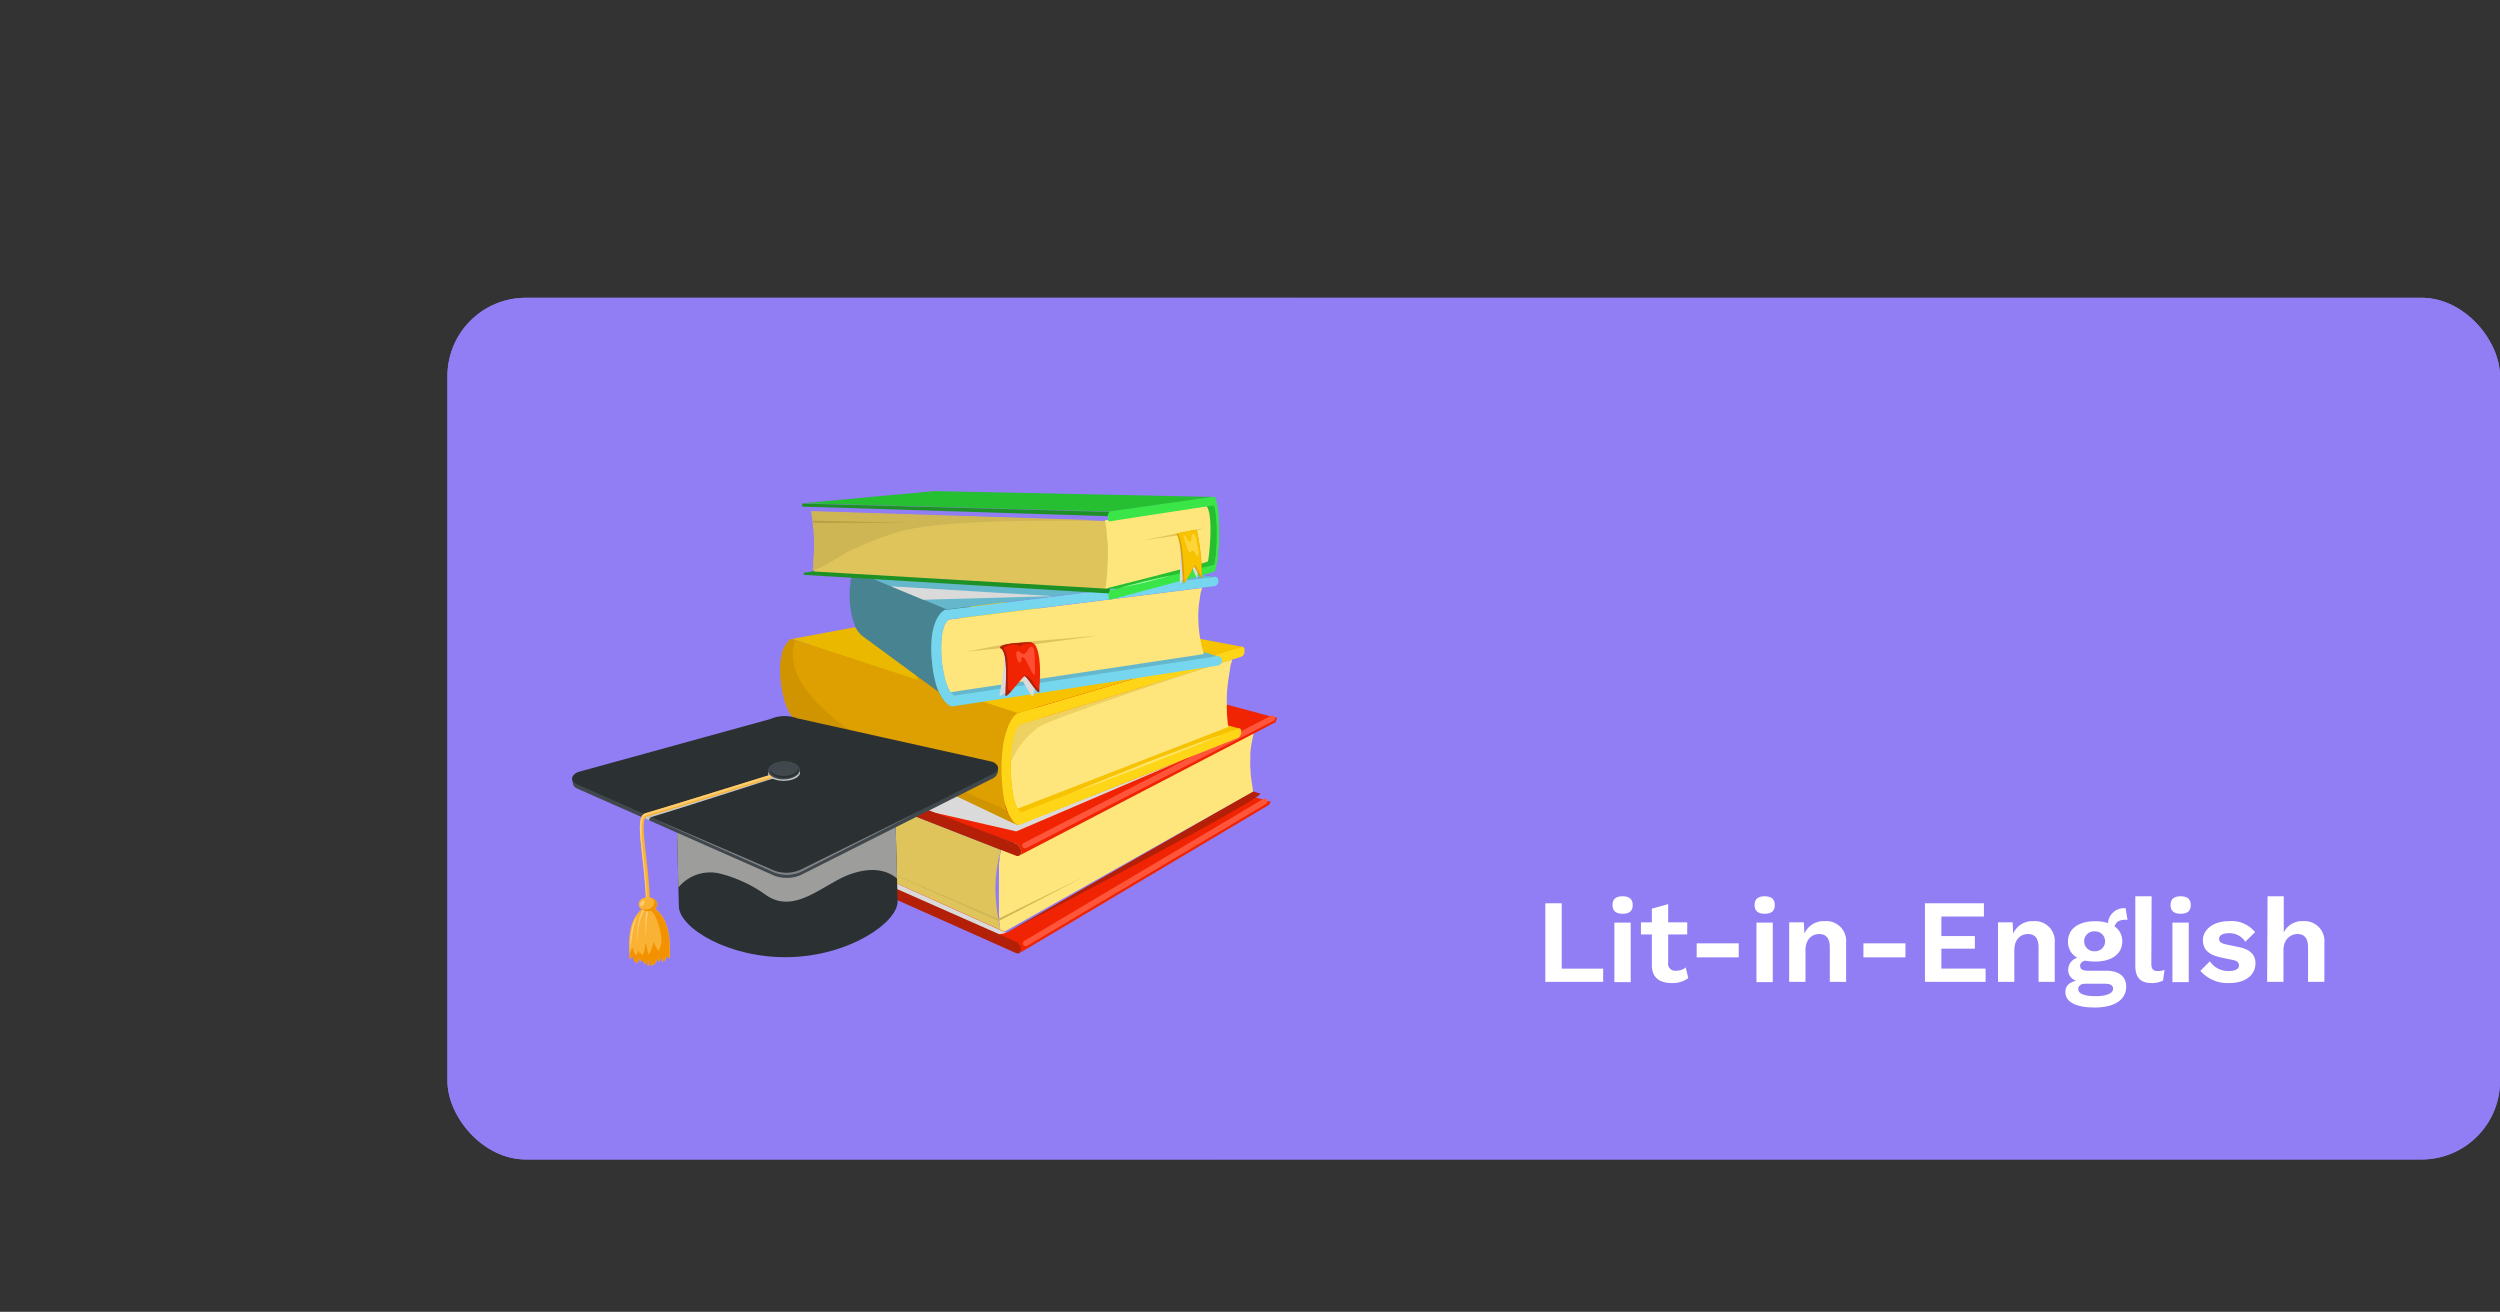 <svg xmlns="http://www.w3.org/2000/svg" xmlns:xlink="http://www.w3.org/1999/xlink" viewBox="0 0 356.87 187.26"><rect x="0" y="0" width="356.87" height="187.26" fill="#333333" stroke="none"/><defs><style>.cls-1{fill:#917df4;}.cls-2{fill:none;}.cls-3{isolation:isolate;}.cls-4{clip-path:url(#clip-path);}.cls-5{opacity:0.27;}.cls-22,.cls-45,.cls-48,.cls-5,.cls-51{mix-blend-mode:multiply;}.cls-6{fill:#fff;}.cls-7{clip-path:url(#clip-path-2);}.cls-8{fill:#103d63;}.cls-9{fill:#0f3b60;}.cls-10{clip-path:url(#clip-path-3);}.cls-11{fill:#767676;}.cls-12{fill:#7a7a7a;}.cls-13{fill:#7e7e7e;}.cls-14{fill:#838383;}.cls-15{fill:#878787;}.cls-16{fill:#8c8c8c;}.cls-17{fill:#909090;}.cls-18{fill:#f02402;}.cls-19{fill:#b32007;}.cls-20{fill:#fee57c;}.cls-21{fill:#ff563b;}.cls-22{fill:#dadada;}.cls-23{fill:#dec45b;}.cls-24{fill:#cfb655;}.cls-25{fill:#f7c200;}.cls-26{fill:#de9f00;}.cls-27{fill:#edd161;}.cls-28{fill:#ffd518;}.cls-29{fill:#ebb800;}.cls-30{clip-path:url(#clip-path-4);}.cls-31{fill:#11446e;}.cls-32{fill:#65b8cc;}.cls-33{fill:#488391;}.cls-34{fill:#75d6ed;}.cls-35{fill:#1d9125;}.cls-36{fill:#26bf31;}.cls-37{fill:#3ae647;}.cls-38{fill:#b89f42;}.cls-39{fill:#ffe466;}.cls-40{fill:#a5ffad;}.cls-41{fill:#cf9400;}.cls-42{fill:#ff4e31;}.cls-43{fill:#ffd438;}.cls-44{fill:#2b3033;}.cls-45{fill:#9d9d9c;}.cls-46{fill:#41484d;}.cls-47{fill:#808385;}.cls-49,.cls-51{fill:#c6c6c6;}.cls-50{fill:#f9b233;}.cls-52{fill:#ffcd73;}.cls-53{fill:#f39200;}</style><clipPath id="clip-path"><rect class="cls-1" x="63.87" y="42.51" width="293" height="123" rx="11.19"/></clipPath><clipPath id="clip-path-2"><path class="cls-2" d="M147.32,104.36l-37.13,16.1h0l37.14-16.09Z"/></clipPath><clipPath id="clip-path-3"><path class="cls-2" d="M109.54,108.36l38.13-14.47h.05s0,0,0,0h.05l-38.15,14.48h-.07Z"/></clipPath><clipPath id="clip-path-4"><path class="cls-2" d="M150.43,78.73l7.42,1.16c2.75.44,5.5.86,8.26,1.31l7.33,1.14h-.15l-23-3.63h.08S150.42,78.71,150.43,78.73Z"/></clipPath></defs><title>Asset 18</title><g class="cls-3"><g id="Layer_2" data-name="Layer 2"><g id="Layer_1-2" data-name="Layer 1"><rect class="cls-1" x="63.87" y="42.51" width="293" height="123" rx="11.19"/><g class="cls-4"><rect class="cls-1" x="63.87" y="42.51" width="293" height="123" rx="11.19"/><g class="cls-5"><path class="cls-1" d="M68.53,2.8C50.1,7,28.18,20.26,17.1,35.57,7.37,49,1.13,63.44.28,80c-1.37,26.56,1.82,55.58,20.06,74.93a103.78,103.78,0,0,0,47.45,28.36c13.12,3.44,53.24,6.87,72.13,0,14.06-5.11,27.76-11.67,38.06-22.52,6.06-6.38,11.74-13.23,15.92-21C201,126.53,203.45,111,202,96S197.42,65.29,190.26,52a93.43,93.43,0,0,0-28-32.14C149.26,10.51,110.93-6.77,68.53,2.8Z"/></g></g><path class="cls-6" d="M228.85,138.27v1.89h-8.26V128.94h2.34v9.33Z"/><path class="cls-6" d="M230.18,129.2c0-.84.47-1.26,1.44-1.26s1.45.42,1.45,1.26-.48,1.24-1.45,1.24S230.18,130,230.18,129.2Zm2.6,11h-2.33v-8.5h2.33Z"/><path class="cls-6" d="M241,139.63a3.82,3.82,0,0,1-2.31.7c-1.71,0-2.89-.7-2.89-2.57v-4.37h-1.56v-1.73h1.56v-1.95l2.33-.65v2.6h2.72v1.73h-2.72v4a1,1,0,0,0,1.17,1.17,1.92,1.92,0,0,0,1.33-.47Z"/><path class="cls-6" d="M248.2,136.66h-6v-2h6Z"/><path class="cls-6" d="M250.46,129.2c0-.84.47-1.26,1.44-1.26s1.45.42,1.45,1.26-.48,1.24-1.45,1.24S250.46,130,250.46,129.2Zm2.6,11h-2.33v-8.5h2.33Z"/><path class="cls-6" d="M263.53,134.58v5.58H261.2v-4.91c0-1.45-.65-1.92-1.53-1.92s-1.94.63-1.94,2.32v4.51H255.4v-8.5h2.09l.09,1.6a3,3,0,0,1,2.89-1.77A2.84,2.84,0,0,1,263.53,134.58Z"/><path class="cls-6" d="M272,136.66h-6v-2h6Z"/><path class="cls-6" d="M274.78,128.94h8.42v1.89h-6.07v2.79h4.78v1.8h-4.78v2.85h6.31v1.89h-8.66Z"/><path class="cls-6" d="M293.31,134.58v5.58H291v-4.91c0-1.45-.64-1.92-1.53-1.92s-1.93.63-1.93,2.32v4.51h-2.33v-8.5h2.09l.08,1.6a3,3,0,0,1,2.89-1.77A2.84,2.84,0,0,1,293.31,134.58Z"/><path class="cls-6" d="M303.51,140.82c0,2-1.82,3-4.47,3-2.92,0-4.21-.9-4.21-2.2,0-.77.44-1.38,1.54-1.62a1.6,1.6,0,0,1-1.14-1.6,1.78,1.78,0,0,1,1.31-1.68,2.52,2.52,0,0,1-1.34-2.33c0-1.78,1.48-2.89,3.88-2.89a5.64,5.64,0,0,1,1.83.27,2.3,2.3,0,0,1,2.52-2.12l.27,1.66c-1.07-.1-1.68.28-1.84.94a2.5,2.5,0,0,1,1.09,2.14c0,1.77-1.48,2.87-3.87,2.87a8,8,0,0,1-1.45-.13c-.49.15-.7.41-.7.73,0,.47.36.71,1.09.71h2.62C302.48,138.56,303.51,139.4,303.51,140.82Zm-1.87.33c0-.45-.29-.72-1.17-.72H297.6c-.55,0-.94.31-.94.77,0,.63.9,1,2.4,1C300.81,142.22,301.64,141.74,301.64,141.15Zm-4.13-6.79a1.43,1.43,0,0,0,1.57,1.43,1.42,1.42,0,1,0,0-2.84A1.42,1.42,0,0,0,297.51,134.36Z"/><path class="cls-6" d="M307.1,137.54c0,.78.26,1.07.88,1.07a2.3,2.3,0,0,0,1-.17l-.21,1.53a3.44,3.44,0,0,1-1.58.36c-1.65,0-2.38-.76-2.38-2.53v-9.86h2.33Z"/><path class="cls-6" d="M309.84,129.2c0-.84.47-1.26,1.44-1.26s1.45.42,1.45,1.26-.48,1.24-1.45,1.24S309.84,130,309.84,129.2Zm2.6,11h-2.33v-8.5h2.33Z"/><path class="cls-6" d="M314.1,138.58l1.35-1.36a3.14,3.14,0,0,0,2.7,1.39c.88,0,1.46-.25,1.46-.81,0-.36-.19-.63-.93-.78l-1.5-.31c-2-.41-2.72-1.22-2.72-2.53s1.26-2.69,3.74-2.69a4.28,4.28,0,0,1,3.71,1.58l-1.4,1.36a2.68,2.68,0,0,0-2.24-1.22c-1,0-1.5.3-1.5.83,0,.36.27.63,1.11.8l1.73.36c1.68.34,2.35,1.17,2.35,2.31,0,1.63-1.35,2.82-3.78,2.82A5.1,5.1,0,0,1,314.1,138.58Z"/><path class="cls-6" d="M323.69,127.94H326v5.17a2.89,2.89,0,0,1,2.74-1.62,2.84,2.84,0,0,1,3.06,3.09v5.58h-2.33v-4.9c0-1.46-.63-1.93-1.51-1.93s-2,.64-2,2.34v4.49h-2.33Z"/><g class="cls-3"><g class="cls-7"><g class="cls-3"><polygon class="cls-8" points="110.19 120.45 147.33 104.36 147.32 104.36 147.32 104.36 147.32 104.36 147.32 104.36 110.19 120.45 110.19 120.45 110.19 120.45 110.19 120.45 110.19 120.45 110.19 120.45"/><polygon class="cls-9" points="110.19 120.45 147.32 104.36 147.32 104.36 147.32 104.36 147.32 104.36 147.32 104.36 110.19 120.46 110.19 120.45 110.19 120.45 110.19 120.45 110.19 120.45 110.19 120.45"/></g></g></g><g class="cls-3"><g class="cls-10"><g class="cls-3"><path class="cls-11" d="M109.54,108.36l38.13-14.47h0l-38.15,14.47h0Z"/><path class="cls-12" d="M109.56,108.35l38.15-14.47h0l-38.14,14.46h0Z"/><path class="cls-13" d="M109.59,108.34l38.14-14.46h0v0h0l-38.14,14.48h0Z"/><path class="cls-14" d="M109.61,108.34l38.14-14.48h0l-38.13,14.48h0Z"/><polygon class="cls-15" points="109.64 108.34 147.77 93.86 147.78 93.86 147.78 93.86 147.78 93.86 147.79 93.86 109.64 108.34 109.64 108.34 109.64 108.34 109.64 108.34 109.64 108.34 109.64 108.34"/><path class="cls-16" d="M109.64,108.34l38.15-14.48h0l-38.15,14.48h0Z"/><polygon class="cls-17" points="109.65 108.34 147.8 93.86 147.8 93.86 147.8 93.86 147.8 93.86 147.8 93.86 109.65 108.34 109.65 108.34 109.65 108.34 109.65 108.34 109.65 108.34 109.65 108.34"/></g></g></g><path class="cls-18" d="M181.41,114.39h0v0h0v0h0v0h0v0h0v0h0v0s0,0,0,0,0,0,0,0v0l0,0a0,0,0,0,0,0,0l0,0s0,0,0,0h0s0,0,0,0,0,0,0,0h0l0,0h-.07s0,0,0,0h0a0,0,0,0,0,0,0h-.29l-1.9-.6L143,133.52l2,.89a1.1,1.1,0,0,1,.28.2.94.94,0,0,1,.24.28,1.23,1.23,0,0,1,.17.32h0a1,1,0,0,1,.06.33.47.47,0,0,1,0,.17.33.33,0,0,1,0,.13h0a.41.41,0,0,1-.07.11h0l-.09.07,35.57-21.14h0l0,0s0,0,0,0l0,0s0,0,0,0h0a0,0,0,0,1,0,0h0v0h0v0a0,0,0,0,0,0,0h0s0,0,0,0h0v0h0a0,0,0,0,0,0,0h0v0h0a0,0,0,0,1,0,0h0Z"/><path class="cls-19" d="M179.94,113.3l-1.08-.33-35.21,20.18C143.8,133.08,179.5,114.45,179.94,113.3Z"/><polygon class="cls-12" points="109.65 108.34 147.8 93.86 179.55 102.6 142.87 121.33 109.65 108.34"/><path class="cls-20" d="M179.39,103c.09-.24.15-.38.16-.42l-36.68,18.73a0,0,0,0,1,0,0h0a0,0,0,0,1,0,0,.09.09,0,0,1,0,.05.71.71,0,0,0,0,.12.42.42,0,0,0,0,.1,2.09,2.09,0,0,1-.05.21h0l-.06.25c0,.06,0,.13-.06.21v0a.43.43,0,0,0,0,.11.24.24,0,0,0,0,.08,2,2,0,0,0,0,.24,2.38,2.38,0,0,0-.05.26c0,.07,0,.14-.05.22a1.7,1.7,0,0,1,0,.22l0,.24,0,.18s0,0,0,.07l0,.19a1.36,1.36,0,0,0,0,.21,1.18,1.18,0,0,1,0,.2,1.64,1.64,0,0,1,0,.22v.08h0v.1a1.1,1.1,0,0,0,0,.18.55.55,0,0,0,0,.18,1.41,1.41,0,0,0,0,.2s0,.1,0,.16a1.09,1.09,0,0,1,0,.18c0,.05,0,.1,0,.16v.17a.71.71,0,0,0,0,.14.86.86,0,0,0,0,.16V127a.66.66,0,0,0,0,.15.71.71,0,0,0,0,.16v.17a.76.76,0,0,0,0,.15c0,.08,0,.15,0,.23s0,.14,0,.21a1.34,1.34,0,0,0,0,.2h0v0a.78.78,0,0,0,0,.21,2.12,2.12,0,0,0,0,.24,2.12,2.12,0,0,0,0,.24c0,.07,0,.16,0,.23l0,.22v0h0v0a1.65,1.65,0,0,0,0,.21c0,.08,0,.17,0,.25a.88.88,0,0,0,0,.24l0,.24a.59.59,0,0,0,0,.13h0s0,.08,0,.14,0,.17.05.26a1,1,0,0,0,0,.24,1.5,1.5,0,0,0,0,.24.2.2,0,0,0,0,0v0a.43.43,0,0,1,0,.05l0,.16c0,.09,0,.17.05.26s0,.16,0,.22a.56.56,0,0,0,0,.07.65.65,0,0,1,0,.11.14.14,0,0,1,0,.06l.06.25c0,.05,0,.08,0,.11s0,.11,0,.15l.07.27a.14.14,0,0,0,0,.06.11.11,0,0,0,0,.05.08.08,0,0,0,0,.06.64.64,0,0,0,0,.07s0,0,0,0a.06.06,0,0,0,0,0L178.86,113a.53.53,0,0,0,0-.13h0s0,0,0-.06a2.07,2.07,0,0,1-.06-.26s0,0,0-.07a0,0,0,0,1,0,0c0-.12,0-.27-.07-.44a.13.13,0,0,0,0-.06c0-.18-.07-.39-.1-.63v0c0-.24-.06-.51-.1-.79v0c0-.28,0-.59-.05-.9h0a8.22,8.22,0,0,1,0-1v0c0-.35,0-.7,0-1.07a11.73,11.73,0,0,1,.24-1.75s0,0,0-.06c.1-.55.23-1,.35-1.49s.25-.81.35-1.07h0S179.39,103,179.39,103Z"/><path class="cls-18" d="M182.27,102.5h0v0h0a0,0,0,0,1,0,0h0s0,0,0,0v0h0s0,0,0,0h0v-.06a0,0,0,0,0,0,0l0,0,0,0a0,0,0,0,0,0,0s0,0,0,0,0,0,0,0h0v0h0v0h0s0,0,0,0h0v0s0,0,0,0h0a0,0,0,0,0,0,0h-.13a0,0,0,0,1,0,0h-.12l-34-9.18h-.22a0,0,0,0,0,0,0h0l-38.26,14.21h0a.12.12,0,0,0-.09,0h0l.1,0h.19L145,120.42a.78.78,0,0,1,.3.18,1.68,1.68,0,0,1,.24.28,1.54,1.54,0,0,1,.17.34h0a1.21,1.21,0,0,1,.07.36,1,1,0,0,1,0,.18h0a.88.88,0,0,1-.05.15l-.09.13-.12.08,36.51-19,0,0,0,0,0,0h0l0,0h0a0,0,0,0,0,0,0v0h.05s0,0,0,0h0v0h0v0s0,0,0,0h0v0h0v0Z"/><path class="cls-21" d="M146.19,120.3a.44.44,0,0,0-.24.57h0a.45.45,0,0,0,.61.16l35.17-18.1a.42.42,0,0,0,.23-.58h0a.43.43,0,0,0-.59-.14Z"/><path class="cls-22" d="M145.24,117.75l-24.8-15.25-11.36,4.22h0a.12.12,0,0,0-.09,0h0l.1,0h.19L133.38,116l11.69,2.68,24-10.28Z"/><path class="cls-23" d="M142.86,132.92c-.09-.36-.19-.85-.3-1.44s-.21-1.29-.3-2.06-.15-1.6-.17-2.47a19.65,19.65,0,0,1,.11-2.08,17.76,17.76,0,0,1,.26-1.77c.09-.51.19-.94.27-1.24l.14-.53-33.22-13a.22.22,0,0,0-.18.06.89.89,0,0,0-.32.51,5.59,5.59,0,0,0-.24,1.52,27.51,27.51,0,0,0,.06,3c.1,1,.22,1.82.34,2.51a17.06,17.06,0,0,0,.39,1.67,8,8,0,0,0,.39,1,3.19,3.19,0,0,0,.3.53L143,133.52Z"/><path class="cls-24" d="M116.78,121.48c1.29.56,3,1.79,4.37,1.85-3-2.09-6.69-3.47-8.92-6.6-1.06-1.49-.86-3.34-.42-5,.39-1.46,1.11-1.48,2.52-1.48l0-.06-4.31-1.67a7,7,0,0,0-1,.56,6,6,0,0,0-.2,1.37,27.51,27.51,0,0,0,.06,3c0,.16,0,.29.06.44.1.55.19,1,.23,1.34s0,.44,0,.67V116a17.06,17.06,0,0,0,.39,1.67,8,8,0,0,0,.39,1,1.78,1.78,0,0,0,.12.24,4.29,4.29,0,0,0,.84.57l1,.44c.48.18,1,.32,1.41.44A28,28,0,0,1,116.78,121.48Z"/><path class="cls-18" d="M146,134.41a2.3,2.3,0,0,0-.23-.28,1.6,1.6,0,0,0-.29-.19l-2-.9L111.2,118.58c-.86-.38-1.66-5.61-1-10.07a15.24,15.24,0,0,1-1.64-.75,11.91,11.91,0,0,0-.18,4.8,27.56,27.56,0,0,0,.4,2.85,17.8,17.8,0,0,0,.53,2.06,9.9,9.9,0,0,0,.55,1.37,6.42,6.42,0,0,0,.45.81s0,0,0,.06,0,0,0,.05l0,.06s0,0,0,.05l.06,0,0,.06h0l.13.07,34.74,15.5a.52.52,0,0,0,.29.06.41.41,0,0,0,.23-.06.42.42,0,0,0,.16-.19.64.64,0,0,0,.06-.3,1,1,0,0,0-.06-.33A1.68,1.68,0,0,0,146,134.41Z"/><path class="cls-22" d="M143.65,133.15,111.2,118.58c-.86-.38-1.66-5.61-1-10.07a15.24,15.24,0,0,1-1.64-.75,11.91,11.91,0,0,0-.18,4.8,27.56,27.56,0,0,0,.4,2.85,17.8,17.8,0,0,0,.53,2.06,9.9,9.9,0,0,0,.55,1.37,6.42,6.42,0,0,0,.45.81s0,0,0,.06,0,0,0,.05l0,.06s0,0,0,.05l.06,0,0,.06h0l.13.07,30.53,13.63A17.44,17.44,0,0,0,143.65,133.15Z"/><path class="cls-19" d="M145,120.42a.78.78,0,0,1,.3.18,1.68,1.68,0,0,1,.24.28,1.35,1.35,0,0,1,.17.34,1.15,1.15,0,0,1,.07.36.71.71,0,0,1-.07.31.38.38,0,0,1-.16.21.58.58,0,0,1-.24.1.56.56,0,0,1-.3-.06l-2.1-.81-33.22-13a.22.22,0,0,0-.18.06.89.89,0,0,0-.32.51,5.59,5.59,0,0,0-.24,1.52,27.51,27.51,0,0,0,.06,3c.1,1,.22,1.82.34,2.51a17.06,17.06,0,0,0,.39,1.67,8,8,0,0,0,.39,1,3.19,3.19,0,0,0,.3.53L143,133.52l2,.89a1.1,1.1,0,0,1,.28.2.94.94,0,0,1,.24.28,1.23,1.23,0,0,1,.17.32,1.06,1.06,0,0,1,.06.34.7.7,0,0,1-.06.3.46.46,0,0,1-.16.18.37.37,0,0,1-.23.07.83.83,0,0,1-.29-.06l-34.74-15.5-.14-.09h0s0,0,0,0l0,0,0-.06,0,0,0-.05,0-.06s0,0,0-.07a6.21,6.21,0,0,1-.46-.79,13.09,13.09,0,0,1-.54-1.37,17.17,17.17,0,0,1-.53-2c-.15-.82-.29-1.77-.39-2.87a20.32,20.32,0,0,1-.07-3.41,7.08,7.08,0,0,1,.36-1.9,2.13,2.13,0,0,1,.48-.8.63.63,0,0,1,.27-.17l.06,0h.16l.07,0Z"/><path class="cls-25" d="M176.92,104l-4.25-1.15a25.44,25.44,0,0,1-.41,2.89l3.16-1.23,1.32-.5h.18Z"/><path class="cls-26" d="M145.33,99.55c-7.6-2.46-15.42-4.08-23.08-6.33a4.94,4.94,0,0,1-2.1-1.2c-.56-.14-1.13-.27-1.7-.43l-.25-.08-2.59.51-2.49-.82a.32.32,0,0,0-.09,0,.16.16,0,0,0-.09,0,3.58,3.58,0,0,0-1.33,2.29,10.35,10.35,0,0,0-.17,3A16.68,16.68,0,0,0,112,100a7.27,7.27,0,0,0,.6,1.51,3.79,3.79,0,0,0,.61.88,2.2,2.2,0,0,0,.51.41l.18.09,31.36,14.9-.2-.1a2.14,2.14,0,0,1-.57-.5,4.42,4.42,0,0,1-.64-1.12,8.47,8.47,0,0,1-.37-1.11l2.26,1c0-.11,0-.2,0-.29.38-3.49.57-7.48,2.24-10.61C149.53,102.1,148.28,100.51,145.33,99.55Z"/><path class="cls-20" d="M175.87,94.15s0,.21-.11.51-.15.73-.23,1.22-.18,1.07-.25,1.66-.14,1.23-.15,1.85,0,1.42,0,2,.07,1.14.11,1.59.11.79.15,1a2,2,0,0,0,.08.42L145.76,116a.84.84,0,0,1-.36-.31,3.23,3.23,0,0,1-.43-.86,9.37,9.37,0,0,1-.42-1.69,25.09,25.09,0,0,1-.13-6.45,10.79,10.79,0,0,1,.44-2.08,3.19,3.19,0,0,1,.47-.93.75.75,0,0,1,.26-.21Z"/><path class="cls-27" d="M145.59,103.43a.75.75,0,0,0-.26.21,3.19,3.19,0,0,0-.47.93,10.79,10.79,0,0,0-.44,2.08c-.07.6-.11,1.31-.13,2.14a12.3,12.3,0,0,1,3.86-4.93c2.54-1.69,27.67-9.69,27.67-9.69Z"/><path class="cls-25" d="M175.62,103.66l-1.21.48-29.34,11.37a5.42,5.42,0,0,1,.27,1.55L175.67,105a.68.68,0,0,0,.18-.13,1,1,0,0,0,.15-.2,2,2,0,0,0,.11-.26.28.28,0,0,1,0-.08A4.09,4.09,0,0,1,175.62,103.66Z"/><path class="cls-28" d="M177.23,92.33a.4.4,0,0,1,.19,0,.39.39,0,0,1,.14.12.33.33,0,0,1,.08.19.77.77,0,0,1,0,.27,1.47,1.47,0,0,1,0,.29.8.8,0,0,1-.11.25,1,1,0,0,1-.14.2,1.24,1.24,0,0,1-.2.1l-1.3.4-30.28,9.28a.75.75,0,0,0-.26.21,3.19,3.19,0,0,0-.47.93,10.79,10.79,0,0,0-.44,2.08,25.09,25.09,0,0,0,.13,6.45,9.37,9.37,0,0,0,.42,1.69,3.23,3.23,0,0,0,.43.86.84.84,0,0,0,.36.31l29.66-11.49,1.32-.5a.28.28,0,0,1,.18,0,.18.18,0,0,1,.13.08.34.34,0,0,1,.09.18.69.69,0,0,1,0,.25,1.28,1.28,0,0,1,0,.27,1.19,1.19,0,0,1-.11.26,1.73,1.73,0,0,1-.14.2,1.62,1.62,0,0,1-.19.13l-31.1,12.38-.17.05,0,0h-.08l-.06,0-.2-.1a2.14,2.14,0,0,1-.57-.5,4.42,4.42,0,0,1-.64-1.12,10.4,10.4,0,0,1-.58-2,23.49,23.49,0,0,1-.33-3.18,24.47,24.47,0,0,1,.17-4.23,12.64,12.64,0,0,1,.66-2.7,5.74,5.74,0,0,1,.71-1.42,1.74,1.74,0,0,1,.4-.45l.08-.1.1-.07a.24.24,0,0,1,.11-.06l.1-.05Z"/><path class="cls-29" d="M130.67,96.23c0-.06-.42-.91-.39-.91l-.16-.29-.41-.43-.31-.21a62.85,62.85,0,0,0-5.9-3.65,4,4,0,0,1-1.45-1.21l-8.93,1.67,17.93,5.88A4.67,4.67,0,0,1,130.67,96.23Z"/><path class="cls-25" d="M177.37,92.33h0l-14.3-2.68-20.83-3.88h-.12L135.73,87l.41.33c2.06,1.65,3.06,3.92,3.94,6.35a4.8,4.8,0,0,1-2.44,5.6l7.61,2.5,32-9.41h.14Z"/><g class="cls-3"><g class="cls-30"><g class="cls-3"><path class="cls-31" d="M173.29,82.34l-23-3.63h.08s0,0,0,0l23,3.61h-.15Z"/></g></g></g><path class="cls-32" d="M170.07,92.57a5,5,0,0,1-.71.55l2.66.82,1.75-.26Z"/><path class="cls-32" d="M174,93.69h0l-3.9-1.16,0,0,3.7,1.11H174Z"/><path class="cls-20" d="M171.57,83.93s0,.18-.11.47-.13.68-.2,1.14a14.26,14.26,0,0,0-.18,1.59,12.87,12.87,0,0,0,0,1.76,18.58,18.58,0,0,0,.2,2c.1.6.21,1.13.32,1.58s.22.79.3,1.05.15.39.16.43L136.2,99.33a1.61,1.61,0,0,1-.4-.35,3.55,3.55,0,0,1-.5-.84,7.67,7.67,0,0,1-.49-1.53,16.13,16.13,0,0,1-.4-2.43,18.85,18.85,0,0,1,0-3.14,6.1,6.1,0,0,1,.39-1.72,2.05,2.05,0,0,1,.46-.72.51.51,0,0,1,.26-.16Z"/><path class="cls-33" d="M134.74,100a5.2,5.2,0,0,1-.69-1.12,11.17,11.17,0,0,1-.48-1.33c.24.15.46-.46.66-1.41a5.41,5.41,0,0,1-.25-1.69,5.69,5.69,0,0,1-.25-2.13,4.66,4.66,0,0,1,3.91-5.19L149,79.84l-24.7,2.68-2-.83h-.18l0,0h0s0,0,0,0,0,0,0,0l0,0h0l0,0s0,0,0,0,0,0,0,0a0,0,0,0,0,0,0l0,0h0a.13.13,0,0,0-.06,0l-.06,0,0,.05h0l0,0a.71.71,0,0,0-.07.09l-.09.12-.05.08a2.87,2.87,0,0,0-.21.36v0s0,0,0,0a.19.19,0,0,0,0,.08,3.14,3.14,0,0,0-.17.47.48.48,0,0,0,0,.18l0,.11c0,.2-.08.43-.11.65v0a4.07,4.07,0,0,0,0,.61s0,0,0,.07v.11c0,.19,0,.4,0,.6a1.62,1.62,0,0,0,0,.22c0,.28,0,.57.06.88a11.07,11.07,0,0,0,.32,1.87,7.34,7.34,0,0,0,.45,1.29,4.16,4.16,0,0,0,.51.79,2.7,2.7,0,0,0,.44.45l12.77,9.38A3,3,0,0,1,134.74,100Z"/><path class="cls-32" d="M172.75,93.42a.56.56,0,0,0-.2-.12,1.14,1.14,0,0,0-.27,0l-1.76.27-35.36,5.32a5.33,5.33,0,0,1,.45,1.4l36.74-5.64a1.57,1.57,0,0,0,.23-.09.8.8,0,0,0,.33-.42.75.75,0,0,0,0-.26,1.25,1.25,0,0,0,0-.24A.75.75,0,0,0,172.75,93.42Z"/><path class="cls-34" d="M173.29,82.34a.72.72,0,0,1,.26,0,.5.5,0,0,1,.21.13.72.72,0,0,1,.14.2.47.47,0,0,1,0,.24,1.33,1.33,0,0,1,0,.28.8.8,0,0,1-.13.24.7.7,0,0,1-.19.16,1.06,1.06,0,0,1-.25.09l-1.78.22-36,4.51a.51.51,0,0,0-.26.16,2.05,2.05,0,0,0-.46.72,6.1,6.1,0,0,0-.39,1.72,18.85,18.85,0,0,0,0,3.14,16.13,16.13,0,0,0,.4,2.43,7.67,7.67,0,0,0,.49,1.53,3.55,3.55,0,0,0,.5.84,1.61,1.61,0,0,0,.4.35L172,93.94l1.75-.26a.74.74,0,0,1,.26,0,.71.71,0,0,1,.22.13.43.43,0,0,1,.13.17.76.76,0,0,1,.06.25.59.59,0,0,1,0,.27.9.9,0,0,1-.12.24.83.83,0,0,1-.21.17.6.6,0,0,1-.23.1l-37.77,5.81h-.3a.09.09,0,0,0-.06,0l-.23-.12a3.73,3.73,0,0,1-.61-.54,5.33,5.33,0,0,1-.73-1.11,9.43,9.43,0,0,1-.68-1.87,16.08,16.08,0,0,1-.45-2.8,15.3,15.3,0,0,1,0-3.57,7.71,7.71,0,0,1,.57-2.19,4.3,4.3,0,0,1,.69-1.11,1.89,1.89,0,0,1,.4-.34.24.24,0,0,1,.08-.06l.11-.06a.38.38,0,0,1,.1,0h.12Z"/><polygon class="cls-32" points="135.12 86.98 122.31 81.69 150.32 78.71 173.29 82.34 135.12 86.98"/><path class="cls-35" d="M133.47,78.79l-17.59,2.79-1.08.17h-.07s0,0,0,0h0a0,0,0,0,1,0,0h0s0,0,0,0h0a0,0,0,0,1,0,0s0,0,0,0,0,0,0,0h0s0,0,0,0l0,0h0l0,.06a.14.14,0,0,1,0,.07.11.11,0,0,1,0,0h0v0h0v.07h0v0h0v0h0v0h0v0a0,0,0,0,1,0,0h0v0h0v0h0s0,0,0,0v0h0s0,0,0,.05h0a0,0,0,0,0,0,0s0,0,0,0a.23.23,0,0,0,.07.07h0l0,0,.07,0,43.72,2.66a.12.12,0,0,1-.08,0l0,0a.36.36,0,0,1-.07-.1,0,0,0,0,1,0,0,.58.58,0,0,1,0-.17h0a.58.58,0,0,1,0-.24.8.8,0,0,1,0-.26.57.57,0,0,1,.07-.22h0a.48.48,0,0,1,.1-.17h0a.2.2,0,0,1,.12-.08l.86-.21,13.93-3.43Z"/><path class="cls-23" d="M158.16,78.74v-.35a.91.91,0,0,1,0-.17c0-.12,0-.23,0-.35s0-.23,0-.34,0-.19,0-.28v0a0,0,0,0,0,0,0h0c0-.11,0-.21,0-.32s0-.24,0-.36a.31.31,0,0,1,0-.08v0c0-.14,0-.29,0-.43a.57.57,0,0,0,0-.13v-.1a.43.43,0,0,1,0-.05s0-.08,0-.12a3.07,3.07,0,0,0-.05-.34v0s0-.1,0-.14l0-.23s0,0,0-.09,0,0,0-.05a.66.66,0,0,1,0-.14v0a1.91,1.91,0,0,1,0-.2.2.2,0,0,1,0-.09l-42.11-1.34a.81.81,0,0,0,0,.09s0,0,0,.07a1,1,0,0,1,0,.22v0c0,.1,0,.2.07.31s0,.07,0,.12.06.28.08.43,0,.09,0,.12,0,.35.07.53a.29.29,0,0,1,0,.09c0,.2,0,.41.07.61v0c0,.47.08,1,.09,1.49s0,1.19,0,1.72v0c0,.22,0,.43-.05.63,0,0,0,.08,0,.12a5,5,0,0,1-.05.57.57.57,0,0,0,0,.13c0,.16,0,.31,0,.43a.17.17,0,0,0,0,.07c0,.14,0,.27-.06.38v.06c0,.09,0,.17,0,.23v0a.4.4,0,0,1,0,.12l42,2.47a.78.78,0,0,0,0-.09s0-.1,0-.17,0-.1,0-.13a.17.17,0,0,0,0-.07s0,0,0,0v0c0-.1,0-.22,0-.35s0-.26,0-.39,0-.16,0-.23a.08.08,0,0,0,0,0v0c0-.06,0-.11,0-.18s0-.33,0-.51h0v-.08c0-.16,0-.32,0-.48s0-.19,0-.3v-.1c0-.14,0-.28,0-.43s0-.29,0-.44,0-.29,0-.45v-.74Z"/><path class="cls-20" d="M157.73,74.26l15.47-2.14s.05,0,.1.09a1.67,1.67,0,0,1,.17.48,9.73,9.73,0,0,1,.18,1.26c0,.59.08,1.36.08,2.39,0,.77,0,1.41-.06,1.94s-.08.93-.13,1.26-.1.57-.13.73a1.21,1.21,0,0,1-.15.35l-15.49,3.43s0-.19.08-.46.07-.65.13-1.1.09-1,.11-1.61.06-1.26.06-2,0-1.16-.07-1.69-.09-1-.13-1.47-.11-.79-.15-1.05S157.73,74.29,157.73,74.26Z"/><path class="cls-24" d="M116.18,78.82c0,.22,0,.43-.05.63,0,0,0,.08,0,.12a5,5,0,0,1-.05.57.57.57,0,0,0,0,.13c0,.16,0,.31,0,.43a.17.17,0,0,0,0,.07c0,.14,0,.27-.06.38v.06c0,.09,0,.17,0,.23v0c2.09-.68,3.75-2.07,5.69-3a59.29,59.29,0,0,1,5.55-2.2c6.52-2.49,27.88-1.71,28.86-2l-40.3-1.28a.81.81,0,0,0,0,.09s0,0,0,.07a1,1,0,0,1,0,.22v0c0,.1,0,.2.07.31s0,.07,0,.12.06.28.08.43,0,.09,0,.12,0,.35.07.53a.29.29,0,0,1,0,.09c0,.2,0,.41.07.61v0c0,.47.08,1,.09,1.49s0,1.19,0,1.72Z"/><path class="cls-24" d="M115.88,81.55Z"/><polygon class="cls-36" points="133.36 70.1 173.34 70.94 158.48 73.04 114.57 71.84 133.36 70.1"/><path class="cls-36" d="M173.64,73.38a8.69,8.69,0,0,0-.22-1.59,1.7,1.7,0,0,0-.09-.24,3.9,3.9,0,0,1-1.6.49c1.69-.25.91,7.41.7,8.08-.07.26-13.48,3.61-14.75,3.93h.1c.23,0,.47,0,.7,0h1.41a2.17,2.17,0,0,1,1.37.52l11.72-3,.05,0,.05-.06.07-.13.18-.55c.06-.25.12-.57.18-1s.12-.91.16-1.53.06-1.35.06-2.21C173.73,75,173.69,74.08,173.64,73.38Z"/><path class="cls-35" d="M158.34,74.33a.33.33,0,0,1-.09-.11s0,0,0,0a1,1,0,0,1-.06-.18h0a2,2,0,0,1,0-.25,2.45,2.45,0,0,1,0-.27.71.71,0,0,1,.07-.22h0a.65.65,0,0,1,.1-.15.24.24,0,0,1,.13-.07l-43.91-1.2h-.08s0,0,0,0h0a0,0,0,0,0,0,0h0a0,0,0,0,0,0,0h0a0,0,0,0,0,0,0,0,0,0,0,1,0,0h0s0,0,0,0v0h0s0,0,0,0h0l0,.06,0,.07s0,0,0,.06h0s0,0,0,0v.06h0v.06h0v0h0v0h0v0h0v0h0v0h0v0h0s0,0,0,0h0v0h0s0,0,0,0v0h0s0,0,0,0,0,0,0,.06h0s0,0,0,0l0,0,.06.07s0,0,0,0h0a.05.05,0,0,0,0,0,.12.12,0,0,0,.08,0l43.89,1.37a.21.21,0,0,1-.11-.05Z"/><path class="cls-37" d="M158.48,73l14.86-2.1h0a0,0,0,0,1,0,0,.05.05,0,0,1,0,0l0,0a.45.45,0,0,1,.13.19,4.31,4.31,0,0,1,.24.76,11.07,11.07,0,0,1,.22,1.57c.06.7.1,1.59.1,2.71,0,.86,0,1.59-.07,2.21s-.09,1.12-.15,1.54a9.66,9.66,0,0,1-.2,1,3.19,3.19,0,0,1-.17.54l-.06.15-.06.06,0,0L158.54,85.6a.18.18,0,0,1-.13,0,.4.4,0,0,1-.1-.12.77.77,0,0,1-.07-.2,1,1,0,0,1,0-.26.8.8,0,0,1,0-.26.57.57,0,0,1,.07-.22.45.45,0,0,1,.1-.18.2.2,0,0,1,.12-.08l.86-.21,13.93-3.43a1.6,1.6,0,0,0,.11-.35,6.37,6.37,0,0,0,.13-.73c0-.33.09-.74.12-1.26s0-1.17,0-1.94c0-1,0-1.8-.07-2.39a10.16,10.16,0,0,0-.17-1.26,1.1,1.1,0,0,0-.16-.48c0-.08-.07-.09-.07-.09l-13.91,2.14-.87.14a.24.24,0,0,1-.13,0,.51.51,0,0,1-.16-.34,1.09,1.09,0,0,1,0-.26,2.45,2.45,0,0,1,0-.27.71.71,0,0,1,.07-.22.55.55,0,0,1,.1-.16A.24.24,0,0,1,158.48,73Z"/><polygon class="cls-24" points="142.56 131.48 123.53 123.05 142.51 131.16 154.73 125.16 142.56 131.48"/><polygon class="cls-23" points="144.09 91.85 137.77 93.05 145.68 92.23 157.09 90.69 146.91 91.59 144.09 91.85"/><path class="cls-22" d="M148,93.32c-.26-1.27-.7-1.13-2.5-1.24-1.33-.09-2.85,0-2.69.38,1.16.64,0,5.62-.13,6.88.24.24,2.72-2.36,3-2.45s1.42,2.68,1.8,2.52C147.87,97.61,148.39,95.07,148,93.32Z"/><path class="cls-38" d="M116.05,74.32c0,.1,0,.22,0,.32h14Z"/><polygon class="cls-23" points="171.68 75.41 162.95 77.18 169.72 76.18 171.68 75.41"/><path class="cls-18" d="M148.06,92.68c-.42-1.23-.84-1-2.65-.91-1.32.08-2.82.34-2.61.73,1.23.48.69,5.56.75,6.83.27.21,2.4-2.68,2.69-2.81s1.75,2.48,2.1,2.27C148.46,97,148.64,94.36,148.06,92.68Z"/><path class="cls-22" d="M169.54,76.08c-.52.06-1.29.15-1.63.22.8.16.48,5.61.51,7,.48-.56,1.48-2.18,1.48-2.18h0c.11-.19.26-.14.26-.14a13.15,13.15,0,0,0,.74,1.59,32.74,32.74,0,0,0-.1-6.37C170.75,76,170.56,76,169.54,76.08Z"/><path class="cls-26" d="M170.89,75.84c0-.2-.25-.25-1.27,0-.75.16-1.73.28-1.71.46.73.48.82,5.66,1,7,.17.23,1.55-2.49,1.55-2.49s1,1.94,1.14,1.69A35.91,35.91,0,0,0,170.89,75.84Z"/><path class="cls-25" d="M169.62,75.8c-.51.11-1.27.25-1.61.36.81.09,1,5.55,1.1,7a25.57,25.57,0,0,0,1.3-2.29h0c.1-.19.24-.16.24-.16a11.13,11.13,0,0,0,.88,1.52,33.46,33.46,0,0,0-.64-6.34C170.84,75.64,170.64,75.59,169.62,75.8Z"/><path class="cls-19" d="M146.24,96.52c.3-.13,1.75,2.48,2.1,2.27,0-.12,0-.25,0-.37a3.08,3.08,0,0,1-.93-1.12c-.19-.31-.74-1-1.19-.84C146.06,96.54,146.17,96.55,146.24,96.52Z"/><path class="cls-19" d="M143.55,99.33c.1.08.49-.29.92-.8-.18.11-.36.14-.48,0-.26-.36.1-3.58-.3-5.1a1.55,1.55,0,0,0-.82-1.11c-.07.06-.11.14-.07.21C144,93,143.49,98.06,143.55,99.33Z"/><path class="cls-19" d="M145.41,91.77c-1.32.08-2.82.34-2.61.73a4.91,4.91,0,0,1,.63.26c0,.08-.28-.28.1-.46a5.2,5.2,0,0,1,.76-.25,2.34,2.34,0,0,1,.79,0c.14,0,.63.14.66.32-.09-.59,1.31-.48,1.77-.51C147.12,91.59,146.54,91.7,145.41,91.77Z"/><path class="cls-39" d="M171.18,106c-2.05.78-4.77,1.81-7.5,2.83l-7.43,3-3.37,1.38L156.3,112l7.49-2.84,7.43-2.95,3.38-1.38Z"/><path class="cls-21" d="M146.26,134.28a.43.43,0,0,0-.19.59h0a.42.42,0,0,0,.6.11l34-20.19a.44.44,0,0,0,.2-.59h0a.43.43,0,0,0-.61-.11Z"/><polygon class="cls-22" points="150.32 85.1 131.79 85.61 127.15 83.69 150.32 85.1"/><path class="cls-40" d="M166.06,82.37l-2.59.59-2.57.67-1.17.34,1.19-.26,2.59-.59,2.59-.67,1.15-.33Z"/><path class="cls-41" d="M145,117.65a2.14,2.14,0,0,1-.57-.5,4.42,4.42,0,0,1-.64-1.12,2.38,2.38,0,0,1-.12-.32c-1.91-1.39-34.06-12.49-30.18-24.37l-.17,0-.06,0v0l-.18-.06a.32.32,0,0,0-.09,0,.16.16,0,0,0-.09,0,3.58,3.58,0,0,0-1.33,2.29,10.35,10.35,0,0,0-.17,3A16.68,16.68,0,0,0,112,100a7.27,7.27,0,0,0,.6,1.51,3.79,3.79,0,0,0,.61.88,2.2,2.2,0,0,0,.51.41l.18.09,31.36,14.9Z"/><path class="cls-42" d="M147.71,94.05c0-.28,0-1.6-.4-1.72s-.68.69-.88.86a.47.47,0,0,1-.62.06,1.4,1.4,0,0,0-.34-.26c-.68-.24-.32,1-.21,1.27s.28.44.45.23,0-.5.16-.63c.51-.44,1.36,2.54,1.85,2.48C147.77,95.58,147.71,94.81,147.71,94.05Z"/><path class="cls-43" d="M170.91,77.9a6.21,6.21,0,0,0-.31-1.46c-.1-.19-.29-.32-.44-.13s0,.72-.21.94c-.37.38-.58-.71-.83-.84a.34.34,0,0,0-.2,0l0,0a14.86,14.86,0,0,0,.77,2.36c.26.21.43-.38.77-.06a6.5,6.5,0,0,1,.5.81C171.18,79.2,171,78.27,170.91,77.9Z"/><path class="cls-44" d="M111.89,104.71c-8.61.22-15.53,2.9-15.46,6l.48,18.69c.07,3.08,7.19,7.44,15.8,7.23s15.5-5,15.42-8l-.48-18.68C127.57,106.81,120.52,104.48,111.89,104.71Z"/><path class="cls-45" d="M114.69,105.76c-.9,0-1.82,0-2.77,0-.79,0-1.58.07-2.34.14a29.36,29.36,0,0,0-7.26,2.15,16.51,16.51,0,0,0-5.83,4.63l.35,14a5.89,5.89,0,0,1,5.84-2,19.38,19.38,0,0,1,6.74,3.14c4.15,2.81,8.31-1.83,12.13-3.09,2.68-.89,4.84-.68,6.5.67l-.37-14.44a3,3,0,0,0-1.41-2.23l-1.65-.28C121.45,107.82,117.93,106.23,114.69,105.76Z"/><path class="cls-46" d="M114.3,124.91a5.07,5.07,0,0,1-3.77.09l-28-12.37c-.6-.26-.8-.47-.82-1.44,0-.27.33-.12.78-.33L110,103.24a5,5,0,0,1,3.77-.1l27.89,6.2c.58.25.78-.08.79.28a1.37,1.37,0,0,1-.74,1.5Z"/><path class="cls-44" d="M114.29,124.31a5,5,0,0,1-3.77.08L82.47,112c-1.06-.46-1.08-1.25,0-1.78L110,102.63a5.07,5.07,0,0,1,3.77-.1l27.89,6.21c1.06.47,1.08,1.26,0,1.77Z"/><path class="cls-47" d="M131.2,115.8c-6.46,3.17-16.94,8.36-16.94,8.36a5,5,0,0,1-3.77.1S100,119.71,93.55,117c0,0,17,7.56,17,7.56a4.93,4.93,0,0,0,3.77-.1S131.22,115.82,131.2,115.8Z"/><g class="cls-48"><path class="cls-49" d="M112,110.24c-.16.05-15.36,4.77-19.83,6.1a.79.79,0,0,0-.43.33c.17.08.33.15.48.24s.36.19.4.19.09-.39.33-.46c5.11-1.53,18.85-6,19-6s.42-.1.38-.24A.26.26,0,0,0,112,110.24Z"/></g><path class="cls-50" d="M92.5,129.38a.24.24,0,0,1-.26-.25c-.07-2.62-.34-5.09-.57-7.07-.39-3.52-.63-5.64.48-6C96.61,114.77,111.82,110,112,110a.26.26,0,0,1,.32.17.27.27,0,0,1-.17.32c-.15,0-15.36,4.78-19.83,6.11-.69.2-.42,2.62-.11,5.42.23,2,.51,4.48.58,7.12A.26.26,0,0,1,92.5,129.38Z"/><path class="cls-51" d="M114.21,110.27c0,.63-1,1.17-2.26,1.19s-2.3-.44-2.32-1.08,1-1.16,2.26-1.19S114.19,109.64,114.21,110.27Z"/><path class="cls-52" d="M112.15,110a.19.19,0,0,0-.18,0c-.15,0-15.36,4.79-19.82,6.11-1.11.33-.87,2.45-.48,6,.23,2,.5,4.45.57,7.07l.13.05c.14,0-.24-.17-.13-.26.3-.28-.19-5.21-.43-7.2-.31-2.8-.35-5.14.34-5.35,4.47-1.32,19.68-6.06,19.84-6.1A.26.26,0,0,0,112.15,110Z"/><path class="cls-46" d="M114.2,109.9c0,.72-1,1.33-2.25,1.37s-2.31-.53-2.33-1.25,1-1.33,2.25-1.37S114.18,109.17,114.2,109.9Z"/><path class="cls-44" d="M111.93,110.78c-1,0-1.86-.4-2-1,0,.06-.06.11,0,.18,0,.64.94,1.14,2.08,1.11s2-.58,2-1.21c0-.07,0-.12-.06-.18C113.76,110.29,113,110.75,111.93,110.78Z"/><path class="cls-50" d="M93.83,129.09c0,.55-.57,1-1.31,1s-1.33-.4-1.35-1,.56-1,1.3-1S93.82,128.55,93.83,129.09Z"/><path class="cls-50" d="M93.05,129.41H93c-.18.1-.3.19-.42.27a2.61,2.61,0,0,0-.42-.24h-.08c-2.46,1.59-2.4,4.76-2.19,7.46.12,0,.43-.38.38-.55a8,8,0,0,0,.35,1c0-.42.26.15.26.15.15.15.35-1,.42-.71,0,1.15.28.06.28.06.06.2.15.25.18.48l.1-.13a2.83,2.83,0,0,1,.19.47l.19-.41c.08.11.16.57.28.65s0-.78.07-.86.13.63.15.67l.05-.07a.23.23,0,0,0,.06.07s0-.09,0-.14.14.25.17.31.09-.12.16-.23a1.06,1.06,0,0,0,.31,0,3.13,3.13,0,0,1,.16-.49l.11.13a1.88,1.88,0,0,1,.16-.49s.33,1.07.28-.08c0-.27.19.33.45.7,0,0,.07-1.24.26-.17a6.06,6.06,0,0,0,.24-.86c0,.17.34.41.46.36C95.69,134,95.59,130.89,93.05,129.41Z"/><path class="cls-52" d="M92,130a1.44,1.44,0,0,0-.12.18,1.82,1.82,0,0,0-.27.49,8.4,8.4,0,0,0-.43,1.67,16.71,16.71,0,0,0-.22,2.53,16.24,16.24,0,0,1,.09-2.55c0-.32.1-.64.15-.93a5.29,5.29,0,0,1,.21-.81,3.34,3.34,0,0,1,.38-.73Z"/><path class="cls-52" d="M92.63,129.93l-.08.16c0,.06-.08.11-.09.19a1.32,1.32,0,0,0,0,.23,7.41,7.41,0,0,0-.19,1.41c-.07,1-.06,2.1-.06,2.1s-.07-1-.07-2.1a9.13,9.13,0,0,1,.1-1.46,1.46,1.46,0,0,1,.14-.48.61.61,0,0,1,.08-.16Z"/><path class="cls-53" d="M93.42,129.7a6.57,6.57,0,0,1-.67.22,1.79,1.79,0,0,1,.84,1,9.35,9.35,0,0,1,.84,3.6,0,0,0,0,0,0,0,6,6,0,0,1-.43,1.25c-.26-.39-.51-.88-.74-1.31a4.3,4.3,0,0,1-.61,1.77c-.33-.4-.24-1.24-.55-1.65a3.47,3.47,0,0,1-.42,1.86c-.09-.16-.1-.34-.27-.42a1.82,1.82,0,0,1-.08.19,4.14,4.14,0,0,1-.15-.56,3.81,3.81,0,0,1-.38.72,2.36,2.36,0,0,1-.5-1.13,7.18,7.18,0,0,0-.45,1.06c0,.2,0,.41,0,.6.12,0,.43-.38.38-.55a8,8,0,0,0,.35,1c0-.42.26.15.26.15.15.15.35-1,.42-.71,0,1.15.28.06.28.06.06.2.15.25.18.48l.1-.13a2.83,2.83,0,0,1,.19.47l.19-.41c.08.11.16.57.28.65s0-.78.07-.86.13.63.15.67l.05-.07a.23.23,0,0,0,.06.07s0-.09,0-.14.14.25.17.31.09-.12.16-.23a1.06,1.06,0,0,0,.31,0,3.13,3.13,0,0,1,.16-.49l.11.13a1.88,1.88,0,0,1,.16-.49s.33,1.07.28-.08c0-.27.19.33.45.7,0,0,.07-1.24.26-.17a6.06,6.06,0,0,0,.24-.86c0,.17.34.41.46.36C95.68,134.2,95.56,131.26,93.42,129.7Z"/><path class="cls-53" d="M93.06,128.22a.82.82,0,0,1,.33.61c0,.55-.56,1-1.3,1a1.63,1.63,0,0,1-.59-.1,1.54,1.54,0,0,0,1,.35c.74,0,1.33-.48,1.31-1A1,1,0,0,0,93.06,128.22Z"/><path class="cls-52" d="M91,130.62s-.09.28-.24.71c-.08.21-.12.47-.21.73s-.11.55-.18.85c-.12.57-.19,1.16-.25,1.6a6.16,6.16,0,0,1-.14.73,1.78,1.78,0,0,0,0-.2c0-.14,0-.31,0-.55a9.48,9.48,0,0,1,.15-1.64c.08-.29.13-.58.22-.86s.19-.51.29-.72C90.88,130.87,91,130.62,91,130.62Z"/><path class="cls-52" d="M91.51,128.79c-.14.22-.17.46-.05.54s.32-.05.45-.26.16-.46,0-.52S91.64,128.58,91.51,128.79Z"/></g></g></g></svg>